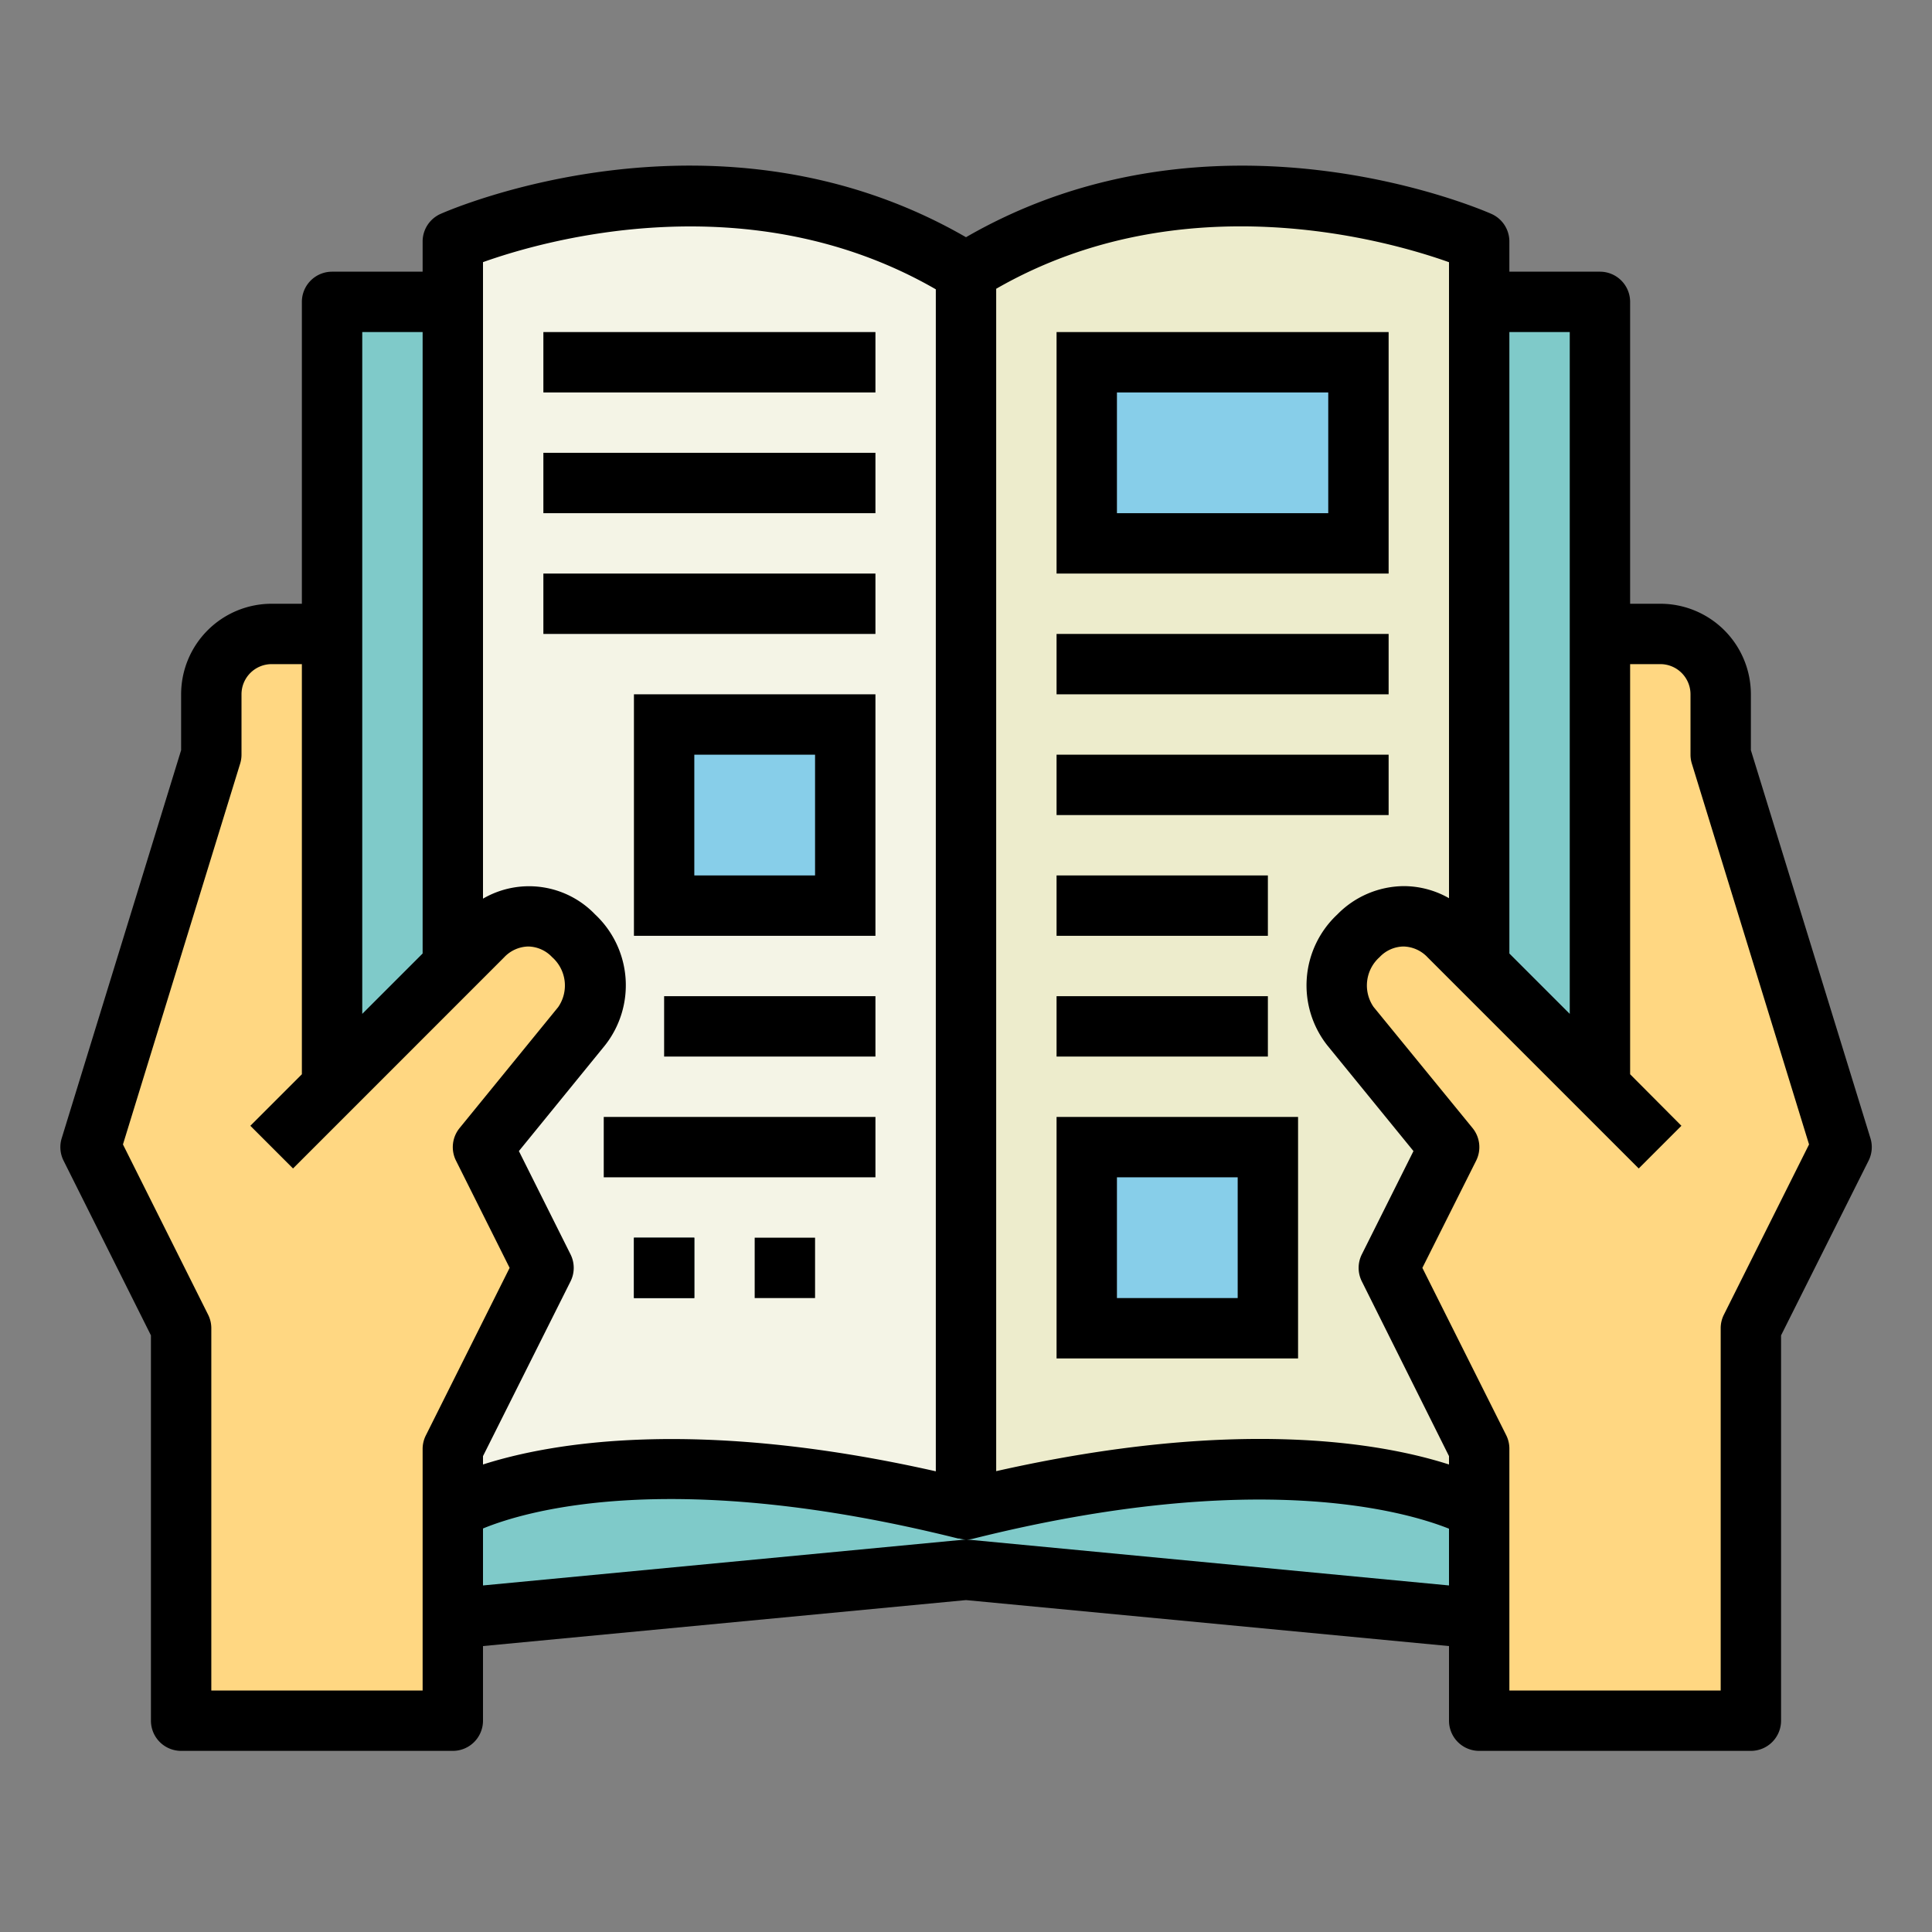 <svg height="512" viewBox="0 0 64 64" width="512" xmlns="http://www.w3.org/2000/svg"><rect x="0" y="0" width="64" height="64" fill="#808080" stroke="none"/><g id="Filled_outline" data-name="Filled outline"><path d="m15 8v24l.994-.994a2.064 2.064 0 0 1 3.006-.006 2.237 2.237 0 0 1 .265 2.994l-3.265 4.006 2 4-3 6v2s5-3 17 0v-41c-8-5-17-1-17-1z" fill="#f4f4e6"/><path d="m15 32v-22h-4v11 15z" fill="#7fcac9"/><path d="m19 31a2.064 2.064 0 0 0 -3.006.006l-4.994 4.994v-15h-2a2 2 0 0 0 -2 2v2l-4 13 3 6v13h9v-9l3-6-2-4 3.265-4.006a2.237 2.237 0 0 0 -.265-2.994z" fill="#ffd782"/><path d="m49 8v24l-.994-.994a2.064 2.064 0 0 0 -3.006-.006 2.237 2.237 0 0 0 -.265 2.994l3.265 4.006-2 4 3 6v2s-5-3-17 0v-41c8-5 17-1 17-1z" fill="#edeccc"/><path d="m32 50c-12-3-17 0-17 0v3.619l17-1.619 17 1.619v-3.619s-5-3-17 0z" fill="#7fcac9"/><path d="m49 32v-22h4v11 15z" fill="#7fcac9"/><path d="m45 31a2.064 2.064 0 0 1 3.006.006l4.994 4.994v-15h2a2 2 0 0 1 2 2v2l4 13-3 6v13h-9v-9l-3-6 2-4-3.265-4.006a2.237 2.237 0 0 1 .265-2.994z" fill="#ffd782"/><path d="m22 24h6v6h-6z" fill="#87cee9"/><path d="m21 41h2v2h-2z" fill="#143441"/><path d="m36 12h9v6h-9z" fill="#87cee9"/><path d="m36 38h6v6h-6z" fill="#87cee9"/><path d="m59 57v-12.764l2.9-5.789a1 1 0 0 0 .061-.741l-3.961-12.856v-1.85a3 3 0 0 0 -3-3h-1v-10a1 1 0 0 0 -1-1h-3v-1a1 1 0 0 0 -.594-.914c-.379-.168-9.2-3.965-17.406.772-8.209-4.739-17.027-.941-17.406-.772a1 1 0 0 0 -.594.914v1h-3a1 1 0 0 0 -1 1v10h-1a3 3 0 0 0 -3 3v1.85l-3.956 12.856a1 1 0 0 0 .061.741l2.895 5.789v12.764a1 1 0 0 0 1 1h9a1 1 0 0 0 1-1v-2.472l16-1.523 16 1.523v2.472a1 1 0 0 0 1 1h9a1 1 0 0 0 1-1zm-9-46h2v22.586l-2-2zm-34-2.316c2.015-.721 8.8-2.673 15 .9v39.155c-7.953-1.793-12.761-.944-15-.226v-.277l2.9-5.789a1 1 0 0 0 0-.894l-1.711-3.422 2.85-3.5a3.215 3.215 0 0 0 -.327-4.341 3.032 3.032 0 0 0 -3.712-.521zm-4 2.316h2v20.586l-2 2zm2.105 36.553a1 1 0 0 0 -.105.447v8h-7v-12a1 1 0 0 0 -.105-.447l-2.822-5.642 3.883-12.617a1.007 1.007 0 0 0 .044-.294v-2a1 1 0 0 1 1-1h1v13.586l-1.707 1.707 1.414 1.414 6.993-6.994a1.13 1.13 0 0 1 .8-.359 1.114 1.114 0 0 1 .79.353 1.256 1.256 0 0 1 .2 1.655l-3.265 4.006a1 1 0 0 0 -.12 1.079l1.777 3.553zm33.895 4.967-15.9-1.515a1 1 0 0 0 -.19 0l-15.91 1.515v-1.887c1.457-.6 6.324-2.021 15.758.337v-.01a.98.98 0 0 0 .242.04 1 1 0 0 0 .242-.03c9.351-2.336 14.287-.915 15.758-.33zm0-4.007c-2.241-.718-7.042-1.574-15 .221v-39.168c6.183-3.556 12.981-1.6 15-.88v21.068a3.026 3.026 0 0 0 -1.494-.4h-.006a3.112 3.112 0 0 0 -2.2.939 3.214 3.214 0 0 0 -.334 4.333l2.857 3.505-1.711 3.422a1 1 0 0 0 0 .894l2.888 5.789zm9-4.513v12h-7v-8a1 1 0 0 0 -.1-.447l-2.782-5.553 1.782-3.553a1 1 0 0 0 -.12-1.079l-3.28-4.014a1.256 1.256 0 0 1 .2-1.647 1.114 1.114 0 0 1 .791-.353 1.13 1.13 0 0 1 .8.359l6.994 6.994 1.414-1.414-1.699-1.707v-13.586h1a1 1 0 0 1 1 1v2a1.007 1.007 0 0 0 .044.294l3.883 12.617-2.822 5.642a1 1 0 0 0 -.105.447z"/><path d="m18 11h11v2h-11z"/><path d="m18 15h11v2h-11z"/><path d="m18 19h11v2h-11z"/><path d="m21 31h8v-8h-8zm2-6h4v4h-4z"/><path d="m22 33h7v2h-7z"/><path d="m20 37h9v2h-9z"/><path d="m21 41h2v2h-2z"/><path d="m25 41h2v2h-2z"/><path d="m46 11h-11v8h11zm-2 6h-7v-4h7z"/><path d="m35 21h11v2h-11z"/><path d="m35 25h11v2h-11z"/><path d="m35 29h7v2h-7z"/><path d="m35 33h7v2h-7z"/><path d="m35 45h8v-8h-8zm2-6h4v4h-4z"/></g></svg>
